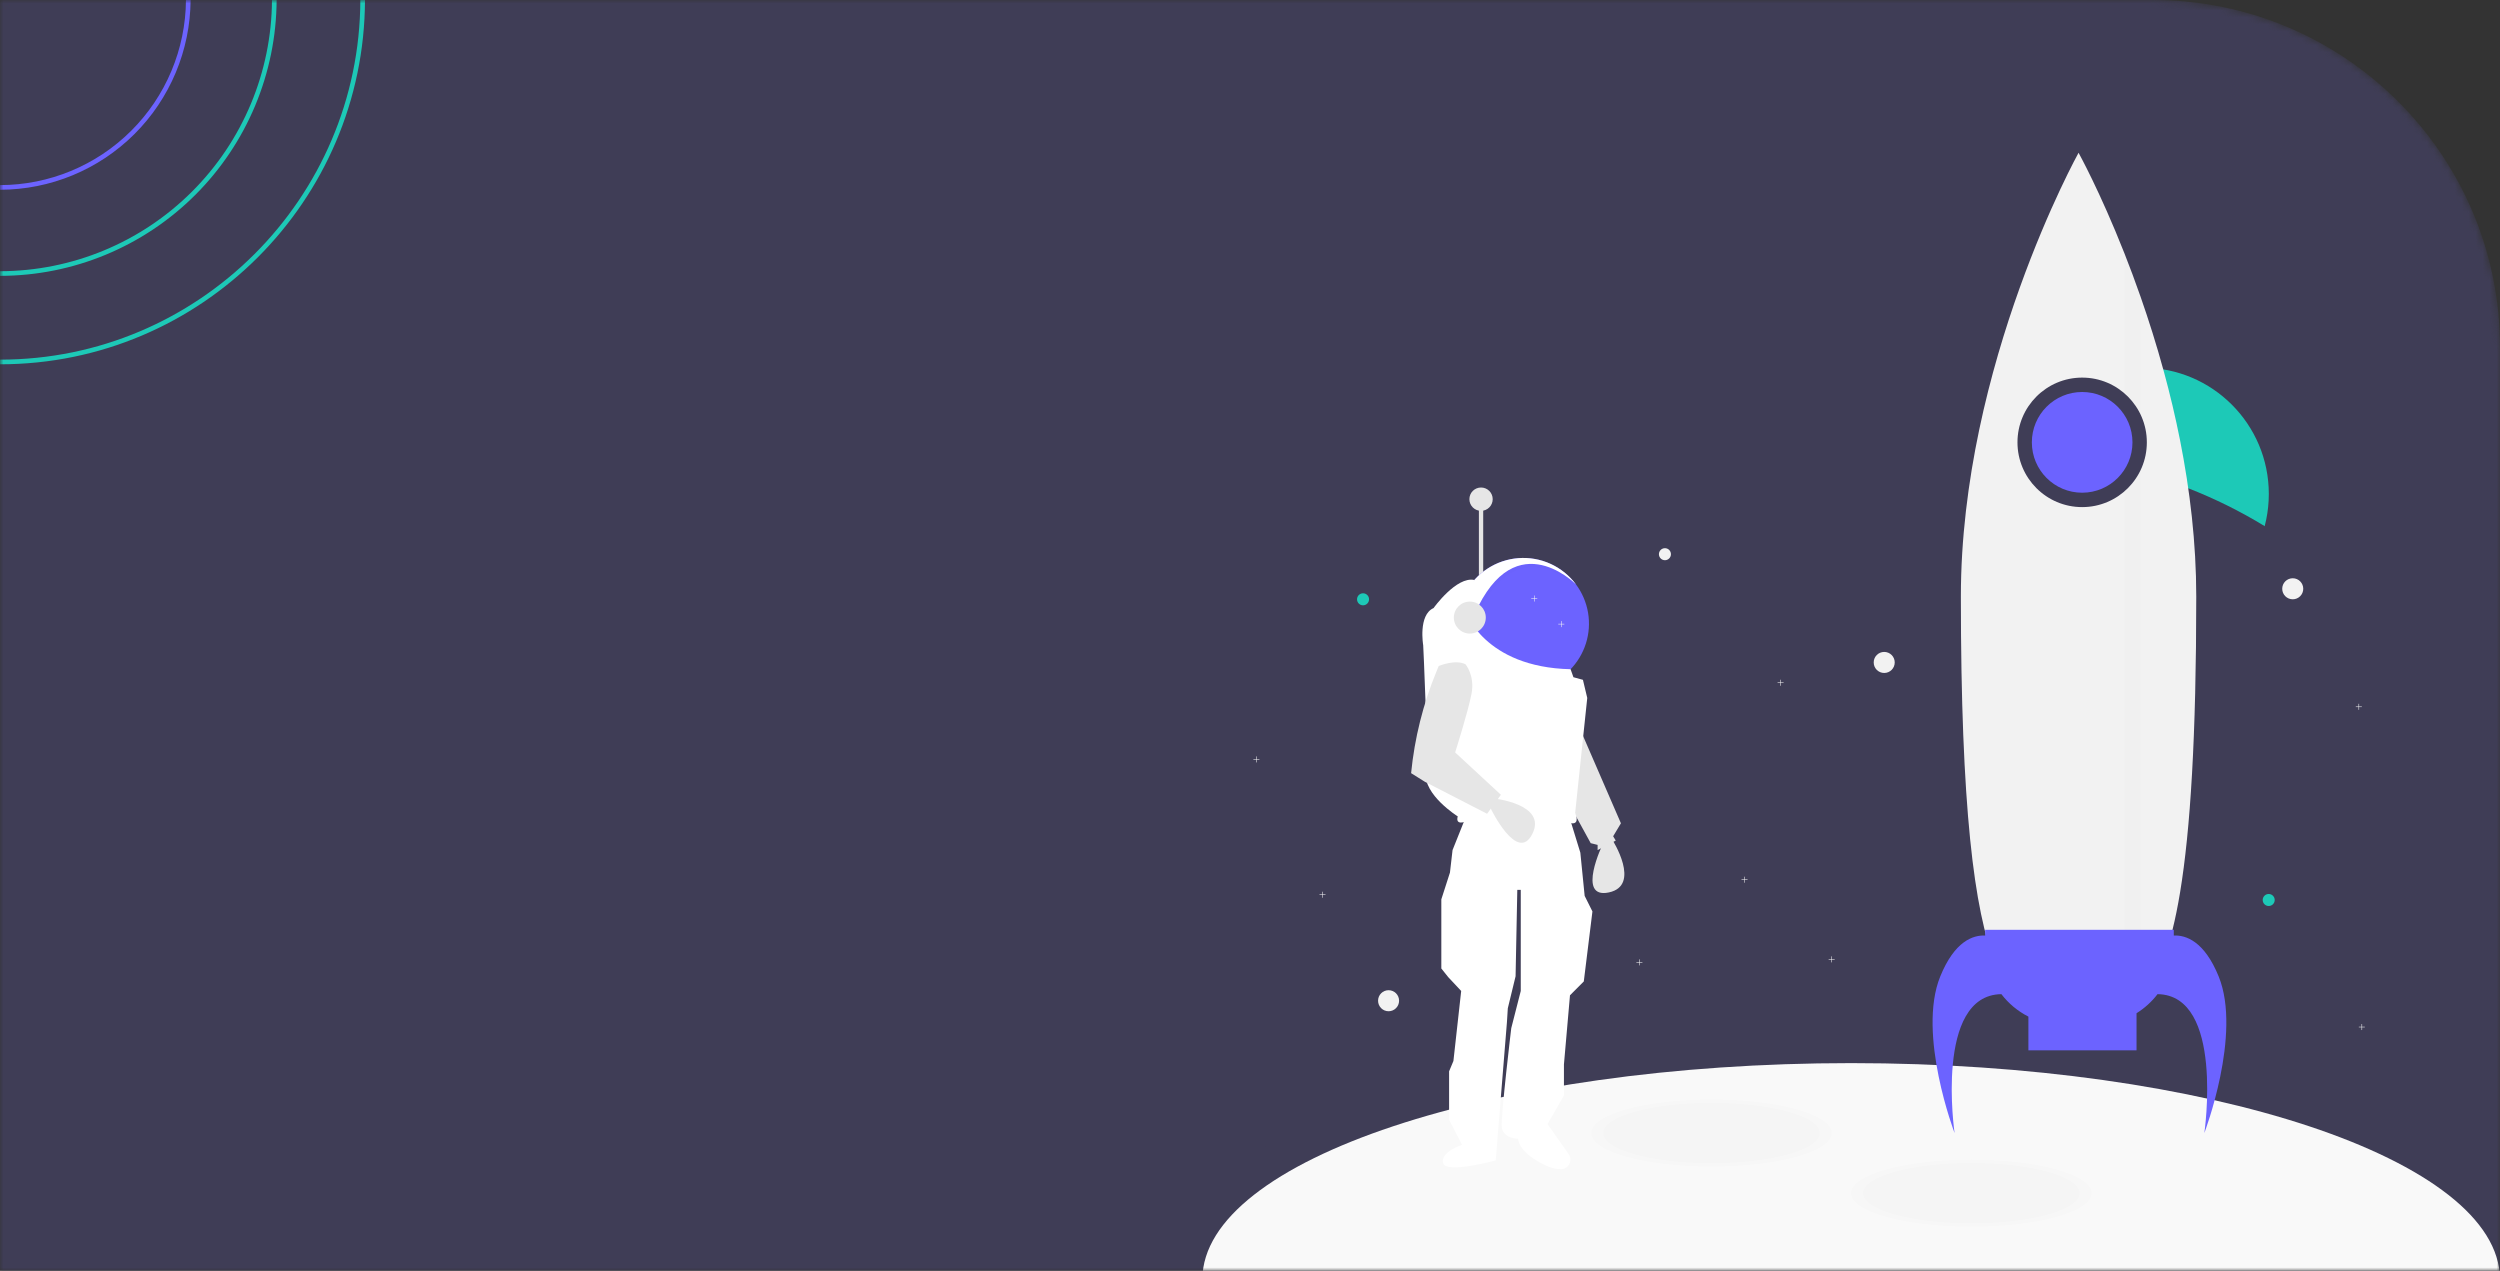 <svg width="360" height="183" viewBox="0 0 360 183" fill="none" xmlns="http://www.w3.org/2000/svg">
<rect x="0" y="0" width="360" height="183" fill="#333333" stroke="none"/>
<mask id="mask0" mask-type="alpha" maskUnits="userSpaceOnUse" x="0" y="0" width="360" height="183">
<path d="M0 0H310C337.614 0 360 22.386 360 50V183H0V0Z" fill="#3F3D56"/>
</mask>
<g mask="url(#mask0)">
<path d="M0 0H310C337.614 0 360 22.386 360 50V183H0V0Z" fill="#3F3D56"/>
<g clip-path="url(#clip0)">
<path d="M308.547 89.312C298.516 89.312 290.384 81.172 290.384 71.131C290.384 61.09 298.516 52.95 308.547 52.95C318.578 52.95 326.709 61.09 326.709 71.131C326.709 81.172 318.578 89.312 308.547 89.312Z" fill="#1DC9B7"/>
<path d="M159.728 65.507V113.327C159.727 122.595 161.551 131.773 165.094 140.336C168.637 148.899 173.831 156.68 180.378 163.234C186.925 169.787 194.698 174.986 203.252 178.533C211.806 182.08 220.975 183.905 230.234 183.905H360V136.085C360 110.532 346.433 88.148 326.114 75.763C322.612 73.626 318.93 71.802 315.11 70.311C312.861 69.432 310.568 68.671 308.241 68.031C308.195 68.016 308.148 68.003 308.102 67.993C307.414 67.804 306.722 67.627 306.026 67.46C305.987 67.449 305.95 67.44 305.911 67.432C301.619 66.408 297.241 65.79 292.833 65.585C292.312 65.561 291.791 65.542 291.265 65.531C291.077 65.524 290.887 65.52 290.694 65.52C290.296 65.511 289.896 65.507 289.494 65.507H159.728Z" fill="#3F3D56"/>
<path d="M266.568 153.089C318.061 153.089 359.823 166.988 359.998 184.156H173.139C173.314 166.988 215.076 153.089 266.568 153.089Z" fill="#F9F9F9"/>
<g opacity="0.1">
<path opacity="0.1" d="M283.871 176.627C274.315 176.627 266.568 174.473 266.568 171.816C266.568 169.159 274.315 167.005 283.871 167.005C293.426 167.005 301.173 169.159 301.173 171.816C301.173 174.473 293.426 176.627 283.871 176.627Z" fill="black"/>
</g>
<g opacity="0.1">
<path opacity="0.1" d="M246.455 167.967C236.899 167.967 229.153 165.813 229.153 163.156C229.153 160.499 236.899 158.345 246.455 158.345C256.01 158.345 263.757 160.499 263.757 163.156C263.757 165.813 256.01 167.967 246.455 167.967Z" fill="black"/>
</g>
<g opacity="0.1">
<path opacity="0.1" d="M283.871 176.146C275.27 176.146 268.299 174.207 268.299 171.816C268.299 169.424 275.27 167.486 283.871 167.486C292.471 167.486 299.443 169.424 299.443 171.816C299.443 174.207 292.471 176.146 283.871 176.146Z" fill="black"/>
</g>
<g opacity="0.1">
<path opacity="0.1" d="M246.455 167.486C237.855 167.486 230.883 165.547 230.883 163.156C230.883 160.764 237.855 158.826 246.455 158.826C255.055 158.826 262.027 160.764 262.027 163.156C262.027 165.547 255.055 167.486 246.455 167.486Z" fill="black"/>
</g>
<path d="M330.154 86.299C329.318 86.299 328.64 85.621 328.64 84.784C328.64 83.947 329.318 83.269 330.154 83.269C330.99 83.269 331.668 83.947 331.668 84.784C331.668 85.621 330.99 86.299 330.154 86.299Z" fill="#F2F2F2"/>
<path d="M199.955 145.62C199.119 145.62 198.441 144.941 198.441 144.104C198.441 143.267 199.119 142.589 199.955 142.589C200.791 142.589 201.469 143.267 201.469 144.104C201.469 144.941 200.791 145.62 199.955 145.62Z" fill="#F2F2F2"/>
<path d="M271.327 96.908C270.49 96.908 269.813 96.229 269.813 95.392C269.813 94.555 270.49 93.877 271.327 93.877C272.163 93.877 272.84 94.555 272.84 95.392C272.84 96.229 272.163 96.908 271.327 96.908Z" fill="#F2F2F2"/>
<path d="M196.279 87.166C195.801 87.166 195.413 86.778 195.413 86.3C195.413 85.821 195.801 85.434 196.279 85.434C196.756 85.434 197.144 85.821 197.144 86.3C197.144 86.778 196.756 87.166 196.279 87.166Z" fill="#1DC9B7"/>
<path d="M326.693 130.465C326.216 130.465 325.828 130.077 325.828 129.599C325.828 129.121 326.216 128.733 326.693 128.733C327.171 128.733 327.558 129.121 327.558 129.599C327.558 130.077 327.171 130.465 326.693 130.465Z" fill="#1DC9B7"/>
<path d="M339.67 147.854H340.064V147.46H340.141V147.854H340.535V147.931H340.141V148.326H340.064V147.931H339.67V147.854Z" fill="#F2F2F2"/>
<path d="M213.148 115.813H213.542V115.418H213.619V115.813H214.013V115.89H213.619V116.284H213.542V115.89H213.148V115.813Z" fill="#F2F2F2"/>
<path d="M180.49 109.318H180.884V108.923H180.961V109.318H181.355V109.395H180.961V109.789H180.884V109.395H180.49V109.318Z" fill="#F2F2F2"/>
<path d="M250.78 126.638H251.174V126.243H251.251V126.638H251.645V126.715H251.251V127.109H251.174V126.715H250.78V126.638Z" fill="#F2F2F2"/>
<path d="M190.006 128.803H190.401V128.408H190.478V128.803H190.872V128.88H190.478V129.274H190.401V128.88H190.006V128.803Z" fill="#F2F2F2"/>
<path d="M263.324 138.112H263.718V137.717H263.795V138.112H264.189V138.189H263.795V138.583H263.718V138.189H263.324V138.112Z" fill="#F2F2F2"/>
<path d="M235.641 138.545H236.035V138.15H236.112V138.545H236.506V138.622H236.112V139.016H236.035V138.622H235.641V138.545Z" fill="#F2F2F2"/>
<path d="M339.237 101.74H339.631V101.346H339.708V101.74H340.103V101.817H339.708V102.212H339.631V101.817H339.237V101.74Z" fill="#F2F2F2"/>
<path d="M212.96 71.943H213.581V84.514H212.96V71.943Z" fill="#E6E6E6"/>
<path d="M227.693 105.361L233.413 118.554L232.294 120.421L232.667 121.043L230.056 122.412V121.665L229.061 121.416L224.834 113.7L227.693 105.361Z" fill="#E6E6E6"/>
<path d="M232.169 120.919C232.169 120.919 236.397 127.515 231.672 128.511C226.947 129.507 230.802 121.541 230.802 121.541L232.169 120.919Z" fill="#E6E6E6"/>
<path d="M226.077 117.932L227.569 122.786L228.191 129.009L229.31 131.249L228.066 141.33L226.077 143.322L225.207 153.279V157.759L222.844 161.866L225.886 166.189C226.03 166.392 226.116 166.63 226.135 166.878C226.154 167.126 226.106 167.374 225.995 167.597C225.884 167.82 225.715 168.008 225.506 168.143C225.297 168.277 225.055 168.352 224.807 168.36C224.135 168.378 223.25 168.188 222.098 167.591C218.492 165.725 218.617 163.982 218.617 163.982C218.617 163.982 216.379 163.982 216.254 162.24C216.13 160.497 217.622 148.051 217.622 148.051L218.99 142.699V128.137H218.492L218.244 140.584L217.125 145.189L217 147.18L215.384 167.094C215.384 167.094 208.173 169.085 207.8 167.467C207.427 165.849 210.535 164.853 210.535 164.853L208.67 161.244V154.274L209.292 152.781L210.411 142.699L208.546 140.708L207.551 139.463V129.507L208.794 125.648L209.167 122.412L211.157 117.434C211.157 117.434 220.233 114.447 226.077 117.932Z" fill="white"/>
<path d="M209.913 89.803C209.913 91.3 210.268 92.776 210.949 94.109C211.63 95.442 212.617 96.594 213.829 97.471C215.041 98.348 216.444 98.924 217.922 99.152C219.4 99.38 220.911 99.254 222.331 98.784C223.751 98.314 225.039 97.513 226.089 96.447C227.14 95.381 227.922 94.081 228.373 92.654C228.824 91.227 228.929 89.712 228.682 88.236C228.434 86.76 227.839 85.363 226.947 84.162L226.945 84.159C225.759 82.563 224.102 81.382 222.207 80.783C220.313 80.184 218.278 80.198 216.392 80.823C214.506 81.448 212.865 82.652 211.702 84.264C210.539 85.877 209.913 87.815 209.913 89.803Z" fill="#6C63FF"/>
<g opacity="0.1">
<path opacity="0.1" d="M211.256 85.882L212.027 90.301C217.82 75.249 227.034 84.495 227.193 84.657C226.241 83.375 224.98 82.355 223.527 81.693C222.075 81.031 220.479 80.748 218.887 80.87C217.296 80.992 215.762 81.516 214.427 82.392C213.093 83.269 212.002 84.469 211.256 85.882Z" fill="black"/>
</g>
<path d="M211.008 85.384L211.778 89.803C217.571 74.751 226.786 83.997 226.945 84.159C225.992 82.877 224.731 81.858 223.279 81.195C221.826 80.533 220.23 80.25 218.639 80.372C217.047 80.495 215.513 81.018 214.179 81.895C212.844 82.771 211.753 83.971 211.008 85.384Z" fill="white"/>
<path d="M212.303 83.518L211.008 88.019C211.008 88.019 213.696 96.087 226.165 96.368L226.574 97.52L227.942 97.894L228.564 100.507L226.823 117.06C226.823 117.06 227.569 118.678 226.325 118.554C226.325 118.554 218.119 115.816 211.032 118.305C211.032 118.305 209.54 118.927 209.913 117.558C209.913 117.558 204.94 114.447 205.313 111.211C205.686 107.975 204.94 92.915 204.94 92.915C204.94 92.915 204.194 88.559 206.432 87.563C206.432 87.563 209.719 82.958 212.303 83.518Z" fill="white"/>
<path d="M215.029 114.967C215.029 114.967 222.819 115.75 220.662 120.075C218.506 124.399 214.666 116.427 214.666 116.427L215.029 114.967Z" fill="#E6E6E6"/>
<path d="M211.032 95.653C211.032 95.653 212.4 97.271 211.903 99.885C211.405 102.499 209.54 108.348 209.54 108.348L216.13 114.447L214.141 117.185L205.189 112.58L203.199 111.335C203.694 106.301 204.925 101.367 206.853 96.691L207.178 95.902C207.178 95.902 209.54 94.906 211.032 95.653Z" fill="#E6E6E6"/>
<path d="M211.654 91.235C210.384 91.235 209.354 90.204 209.354 88.932C209.354 87.661 210.384 86.63 211.654 86.63C212.925 86.63 213.954 87.661 213.954 88.932C213.954 90.204 212.925 91.235 211.654 91.235Z" fill="#E6E6E6"/>
<path d="M213.27 73.561C212.343 73.561 211.592 72.809 211.592 71.881C211.592 70.953 212.343 70.201 213.27 70.201C214.197 70.201 214.949 70.953 214.949 71.881C214.949 72.809 214.197 73.561 213.27 73.561Z" fill="#E6E6E6"/>
<path d="M255.971 98.276H256.365V97.882H256.442V98.276H256.836V98.354H256.442V98.748H256.365V98.354H255.971V98.276Z" fill="#F2F2F2"/>
<path d="M220.502 86.153H220.896V85.758H220.973V86.153H221.367V86.23H220.973V86.624H220.896V86.23H220.502V86.153Z" fill="#F2F2F2"/>
<path d="M224.394 89.833H224.789V89.439H224.866V89.833H225.26V89.91H224.866V90.305H224.789V89.91H224.394V89.833Z" fill="#F2F2F2"/>
<path d="M239.75 80.671C239.272 80.671 238.885 80.283 238.885 79.805C238.885 79.326 239.272 78.939 239.75 78.939C240.228 78.939 240.615 79.326 240.615 79.805C240.615 80.283 240.228 80.671 239.75 80.671Z" fill="#F2F2F2"/>
<path d="M282.366 85.909C282.366 146.321 289.955 146.321 299.313 146.321C304.152 146.321 308.516 146.321 311.603 137.976C312.491 135.577 313.275 132.485 313.932 128.504C315.412 119.555 316.261 106.108 316.261 85.909C316.261 78.141 315.342 70.526 313.932 63.414C313.254 59.99 312.462 56.685 311.603 53.533C310.553 49.674 309.401 46.046 308.24 42.725C307.461 40.493 306.674 38.397 305.911 36.463C302.384 27.532 299.313 22 299.313 22C299.313 22 282.366 52.544 282.366 85.909Z" fill="#F2F2F2"/>
<g opacity="0.1">
<path opacity="0.1" d="M305.911 36.463V141.788H308.24V42.725C307.461 40.493 306.674 38.397 305.911 36.463Z" fill="black"/>
</g>
<path d="M299.831 73.023C294.686 73.023 290.516 68.849 290.516 63.699C290.516 58.55 294.686 54.375 299.831 54.375C304.975 54.375 309.145 58.55 309.145 63.699C309.145 68.849 304.975 73.023 299.831 73.023Z" fill="#3F3D56"/>
<path d="M279.39 140.623C281.461 135.52 284.121 134.639 285.859 134.716V133.889H313.026V134.716C314.764 134.639 317.424 135.52 319.495 140.623C322.858 148.911 317.425 163.156 317.425 163.156C317.425 163.156 320.329 143.289 310.686 143.158C309.851 144.248 308.826 145.179 307.661 145.905V151.249H292.089V146.392C290.567 145.619 289.237 144.514 288.199 143.158C278.556 143.289 281.46 163.156 281.46 163.156C281.46 163.156 276.027 148.911 279.39 140.623Z" fill="#6C63FF"/>
<path d="M299.831 70.951C295.829 70.951 292.586 67.704 292.586 63.699C292.586 59.694 295.829 56.447 299.831 56.447C303.832 56.447 307.075 59.694 307.075 63.699C307.075 67.704 303.832 70.951 299.831 70.951Z" fill="#6C63FF"/>
<path d="M26.779 0H27.448C27.4 7.258 24.488 14.203 19.346 19.322C14.205 24.44 7.251 27.317 0 27.325V26.655C7.074 26.647 13.858 23.841 18.874 18.849C23.89 13.856 26.731 7.081 26.779 0Z" fill="#6C63FF"/>
<path d="M39.165 0H39.835C39.784 10.546 35.566 20.643 28.102 28.086C20.638 35.529 10.535 39.713 0 39.724V39.054C10.358 39.042 20.29 34.929 27.628 27.612C34.966 20.294 39.114 10.368 39.165 0Z" fill="#1DC9B7"/>
<path d="M51.89 0H52.559C52.476 28.94 28.931 52.459 3.8147e-06 52.459V51.788C28.563 51.788 51.806 28.572 51.89 0Z" fill="#1DC9B7"/>
</g>
</g>
<defs>
<clipPath id="clip0">
<rect width="360" height="184" fill="white" transform="matrix(-1 0 0 1 360 0)"/>
</clipPath>
</defs>
</svg>

